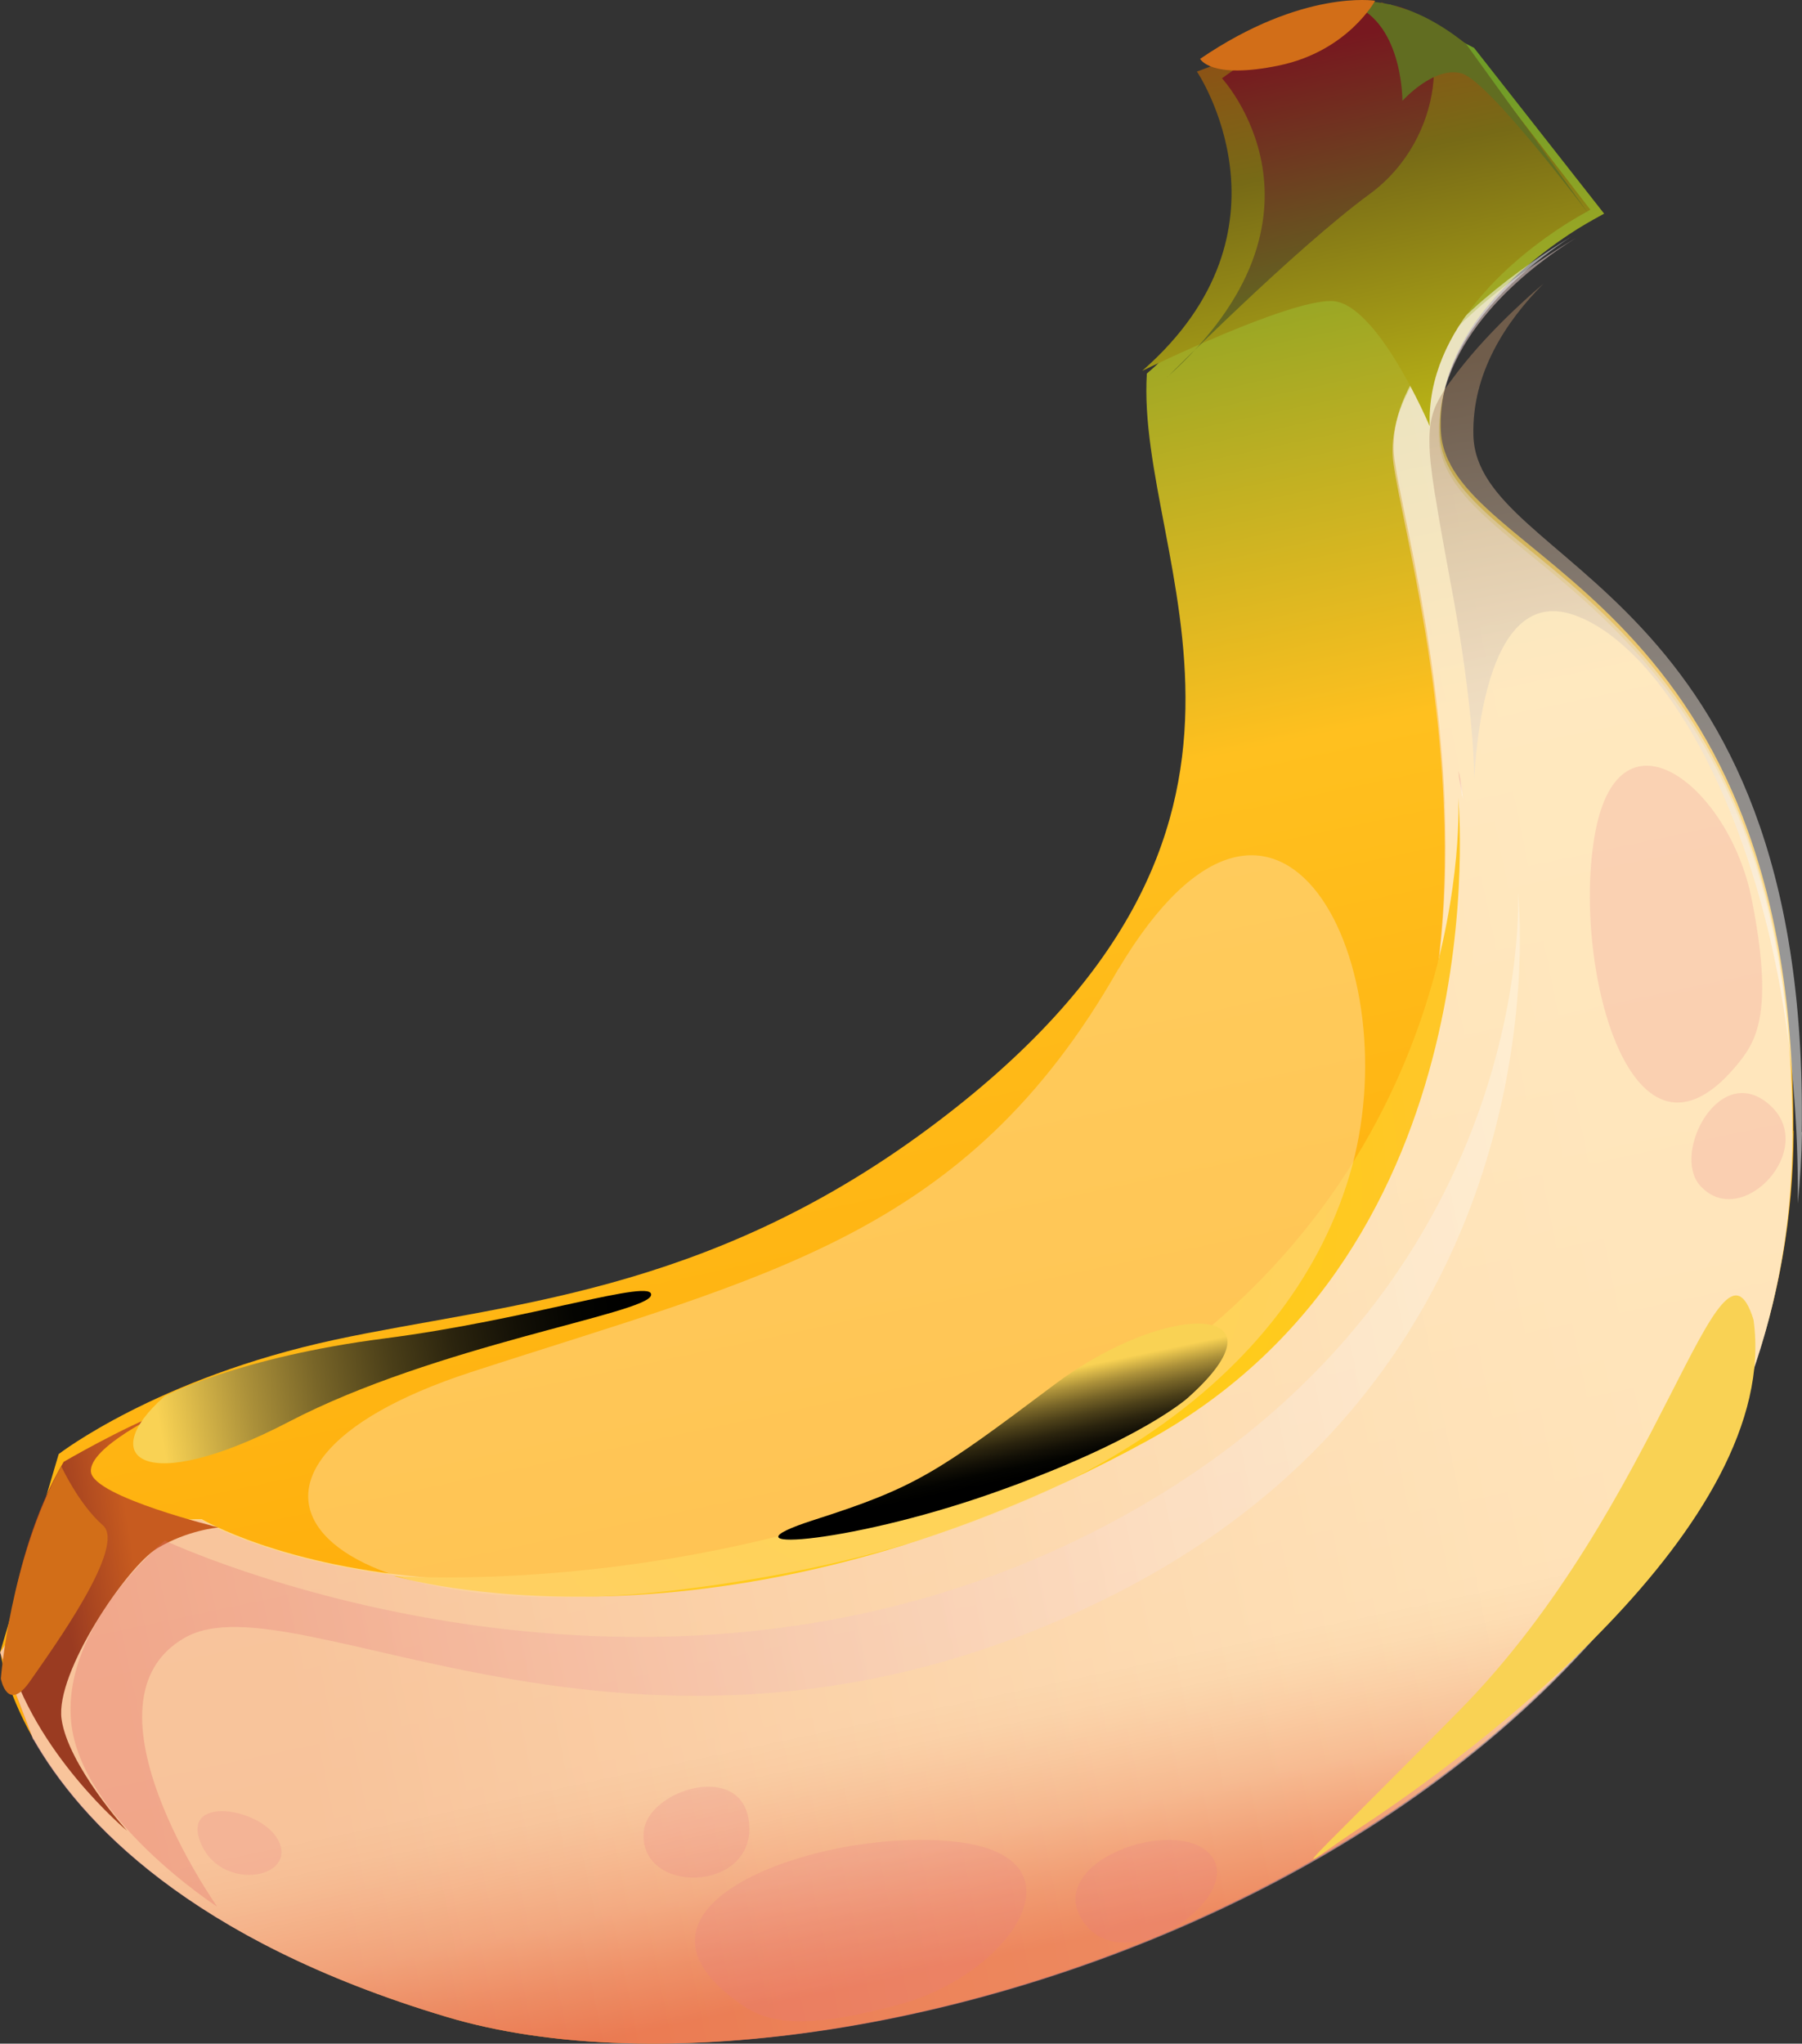 <?xml version="1.0" encoding="UTF-8" standalone="no"?>
<svg
   viewBox="0 0 69.406 78.694"
   version="1.1"
   id="svg202"
   sodipodi:docname="banana.svg"
   width="69.406"
   height="78.694"
   inkscape:version="1.2.2 (1:1.2.2+202305151914+b0a8486541)"
   xmlns:inkscape="http://www.inkscape.org/namespaces/inkscape"
   xmlns:sodipodi="http://sodipodi.sourceforge.net/DTD/sodipodi-0.dtd"
   xmlns="http://www.w3.org/2000/svg"
   xmlns:svg="http://www.w3.org/2000/svg">
  <rect x="0" y="0" width="69.406" height="78.694" fill="#333333" stroke="none"/>
  <sodipodi:namedview
     id="namedview204"
     pagecolor="#ffffff"
     bordercolor="#000000"
     borderopacity="0.25"
     inkscape:showpageshadow="2"
     inkscape:pageopacity="0.0"
     inkscape:pagecheckerboard="0"
     inkscape:deskcolor="#d1d1d1"
     showgrid="false"
     inkscape:zoom="10.587629"
     inkscape:cx="38.488315"
     inkscape:cy="39.716164"
     inkscape:window-width="2560"
     inkscape:window-height="1380"
     inkscape:window-x="0"
     inkscape:window-y="28"
     inkscape:window-maximized="1"
     inkscape:current-layer="svg202" />
  <defs
     id="defs158">
    <linearGradient
       id="ab"
       x1="5.696"
       x2="61.851"
       y1="43.089"
       y2="22.612"
       gradientTransform="scale(1.155,0.866)"
       gradientUnits="userSpaceOnUse">
      <stop
         stop-color="#FFA400"
         offset=".03"
         id="stop2" />
      <stop
         stop-color="#FFC01F"
         offset=".65"
         id="stop4" />
      <stop
         stop-color="#709C27"
         offset="1"
         id="stop6" />
    </linearGradient>
    <linearGradient
       id="aa"
       x1="16.984"
       x2="45.205"
       y1="8.165"
       y2="56.659"
       gradientTransform="scale(1.106,0.905)"
       gradientUnits="userSpaceOnUse">
      <stop
         stop-color="#E26364"
         offset="0"
         id="stop9" />
      <stop
         stop-color="#E57071"
         offset=".08"
         id="stop11" />
      <stop
         stop-color="#F0A19F"
         offset=".38"
         id="stop13" />
      <stop
         stop-color="#F8C5C1"
         offset=".65"
         id="stop15" />
      <stop
         stop-color="#FDDBD6"
         offset=".86"
         id="stop17" />
      <stop
         stop-color="#FFE3DE"
         offset="1"
         id="stop19" />
    </linearGradient>
    <linearGradient
       id="z"
       x1="5.933"
       x2="56.331"
       y1="42.474"
       y2="22.375"
       gradientTransform="scale(1.106,0.905)"
       gradientUnits="userSpaceOnUse">
      <stop
         stop-color="#E26364"
         offset="0"
         id="stop22" />
      <stop
         stop-color="#E98C8D"
         offset=".04"
         id="stop24" />
      <stop
         stop-color="#F2BDBE"
         offset=".08"
         id="stop26" />
      <stop
         stop-color="#F9E1E1"
         offset=".12"
         id="stop28" />
      <stop
         stop-color="#FDF7F7"
         offset=".15"
         id="stop30" />
      <stop
         stop-color="#FFF"
         offset=".17"
         id="stop32" />
    </linearGradient>
    <linearGradient
       id="y"
       x1="6.518"
       x2="8.893"
       y1="4.311"
       y2="6.743"
       gradientTransform="scale(1.512,0.661)"
       gradientUnits="userSpaceOnUse">
      <stop
         stop-color="#9A3B21"
         offset="0"
         id="stop35" />
      <stop
         stop-color="#C75B1F"
         offset="1"
         id="stop37" />
    </linearGradient>
    <linearGradient
       id="w"
       x1="68.035"
       x2="82.792"
       y1="40.825"
       y2="33.787"
       gradientTransform="scale(1,1)"
       gradientUnits="userSpaceOnUse">
      <stop
         stop-color="#B8B116"
         offset=".03"
         id="stop40" />
      <stop
         stop-color="#776A16"
         offset=".65"
         id="stop42" />
      <stop
         stop-color="#904D15"
         offset="1"
         id="stop44" />
    </linearGradient>
    <linearGradient
       id="v"
       x1="50.032"
       x2="57.923"
       y1="50.341"
       y2="48.462"
       gradientTransform="scale(1.414,0.707)"
       gradientUnits="userSpaceOnUse">
      <stop
         stop-color="#616D21"
         offset="0"
         id="stop47" />
      <stop
         stop-color="#77181F"
         offset="1"
         id="stop49" />
    </linearGradient>
    <linearGradient
       id="u"
       x1="-294.187"
       x2="-294.187"
       y1="-296.967"
       y2="-304.271"
       gradientTransform="scale(0.739,1.354)"
       gradientUnits="userSpaceOnUse">
      <stop
         stop-color="#616D21"
         offset="0"
         id="stop52" />
      <stop
         stop-color="#77181F"
         offset="1"
         id="stop54" />
    </linearGradient>
    <linearGradient
       id="t"
       x1="12.523"
       x2="38.648"
       y1="2.907"
       y2="54.54"
       gradientTransform="scale(1.021,0.98)"
       gradientUnits="userSpaceOnUse">
      <stop
         stop-color="#E26364"
         offset="0"
         id="stop57" />
      <stop
         stop-color="#E98C8D"
         offset=".2"
         id="stop59" />
      <stop
         stop-color="#F2BDBE"
         offset=".46"
         id="stop61" />
      <stop
         stop-color="#F9E1E1"
         offset=".69"
         id="stop63" />
      <stop
         stop-color="#FDF7F7"
         offset=".88"
         id="stop65" />
      <stop
         stop-color="#FFF"
         offset="1"
         id="stop67" />
    </linearGradient>
    <linearGradient
       id="s"
       x1="35.683"
       x2="36.267"
       y1="72.035"
       y2="71.517"
       gradientTransform="scale(1.543,0.648)"
       gradientUnits="userSpaceOnUse">
      <stop
         stop-color="#FFF"
         offset="0"
         id="stop70" />
      <stop
         stop-color="#FDF7F7"
         offset=".12"
         id="stop72" />
      <stop
         stop-color="#F9E1E1"
         offset=".31"
         id="stop74" />
      <stop
         stop-color="#F2BDBE"
         offset=".54"
         id="stop76" />
      <stop
         stop-color="#E98C8D"
         offset=".8"
         id="stop78" />
      <stop
         stop-color="#E26364"
         offset=".99"
         id="stop80" />
    </linearGradient>
    <linearGradient
       id="r"
       x1="33.451"
       x2="60.465"
       y1="68.587"
       y2="60.406"
       gradientTransform="scale(1.234,0.81)"
       gradientUnits="userSpaceOnUse">
      <stop
         stop-color="#FFF"
         offset=".19"
         id="stop83" />
      <stop
         stop-color="#FAF8F7"
         offset=".29"
         id="stop85" />
      <stop
         stop-color="#EFE8E1"
         offset=".44"
         id="stop87" />
      <stop
         stop-color="#DCCCBD"
         offset=".63"
         id="stop89" />
      <stop
         stop-color="#C3A78C"
         offset=".84"
         id="stop91" />
      <stop
         stop-color="#AE8864"
         offset=".99"
         id="stop93" />
    </linearGradient>
    <linearGradient
       id="q"
       x1="28.557"
       x2="31.926"
       y1="32.665"
       y2="30.627"
       gradientTransform="scale(0.894,1.118)"
       gradientUnits="userSpaceOnUse">
      <stop
         offset="0"
         id="stop96" />
      <stop
         stop-color="#040401"
         offset=".11"
         id="stop98" />
      <stop
         stop-color="#131006"
         offset=".23"
         id="stop100" />
      <stop
         stop-color="#2B240E"
         offset=".37"
         id="stop102" />
      <stop
         stop-color="#4C4019"
         offset=".51"
         id="stop104" />
      <stop
         stop-color="#786528"
         offset=".66"
         id="stop106" />
      <stop
         stop-color="#AC913A"
         offset=".81"
         id="stop108" />
      <stop
         stop-color="#E9C54E"
         offset=".96"
         id="stop110" />
      <stop
         stop-color="#F9D254"
         offset="1"
         id="stop112" />
    </linearGradient>
    <linearGradient
       id="p"
       x1="27.954"
       x2="32.053"
       y1="2.146"
       y2="16.933"
       gradientTransform="scale(0.782,1.279)"
       gradientUnits="userSpaceOnUse">
      <stop
         stop-color="#F9D254"
         offset="0"
         id="stop115" />
      <stop
         stop-color="#E9C54E"
         offset=".04"
         id="stop117" />
      <stop
         stop-color="#AC913A"
         offset=".19"
         id="stop119" />
      <stop
         stop-color="#786528"
         offset=".34"
         id="stop121" />
      <stop
         stop-color="#4C4019"
         offset=".49"
         id="stop123" />
      <stop
         stop-color="#2B240E"
         offset=".63"
         id="stop125" />
      <stop
         stop-color="#131006"
         offset=".77"
         id="stop127" />
      <stop
         stop-color="#040401"
         offset=".89"
         id="stop129" />
      <stop
         offset="1"
         id="stop131" />
    </linearGradient>
    <linearGradient
       id="o"
       x1="-165.412"
       x2="-151.147"
       y1="-521.401"
       y2="-521.401"
       gradientTransform="scale(1.443,0.693)"
       gradientUnits="userSpaceOnUse">
      <stop
         offset="0"
         id="stop134" />
      <stop
         stop-color="#040401"
         offset=".11"
         id="stop136" />
      <stop
         stop-color="#131006"
         offset=".23"
         id="stop138" />
      <stop
         stop-color="#2B240E"
         offset=".37"
         id="stop140" />
      <stop
         stop-color="#4C4019"
         offset=".51"
         id="stop142" />
      <stop
         stop-color="#786528"
         offset=".66"
         id="stop144" />
      <stop
         stop-color="#AC913A"
         offset=".81"
         id="stop146" />
      <stop
         stop-color="#E9C54E"
         offset=".96"
         id="stop148" />
      <stop
         stop-color="#F9D254"
         offset="1"
         id="stop150" />
    </linearGradient>
    <radialGradient
       id="x"
       cx="31.852"
       cy="33.159"
       r="19.666"
       gradientTransform="scale(1.071,0.934)"
       fx="31.852"
       fy="33.159"
       gradientUnits="userSpaceOnUse">
      <stop
         stop-color="#FFD400"
         offset=".03"
         id="stop153" />
      <stop
         stop-color="#FFC727"
         offset="1"
         id="stop155" />
    </radialGradient>
  </defs>
  <g
     transform="rotate(-76,45.462,37.877)"
     fill-rule="evenodd"
     id="g200">
    <path
       d="M 45.68,62.166 C 19.8,68.531 -0.77,36.89 0.023,20.068 0.505,9.762 3.95,4.554 6.556,2.066 V 2.054 c 1.648,-1.568 2.951,-2.054 2.951,-2.054 l 7.928,0.341 c 0,0 3.749,2.951 6.849,9.264 2.899,5.914 5.109,13.379 13.422,20.213 15.018,12.355 23.107,2.436 30.243,1.123 l 0.011,0.012 c 6.797,4.826 11.723,-0.758 11.723,-0.758 l 4.317,6.406 -0.838,3.536 -4.983,6.406 c 0,0 -0.011,-0.017 -0.04,-0.046 -0.098,-0.104 -0.362,-0.399 -0.769,-0.799 -1.55,-1.487 -5.104,-4.328 -8.806,-3.24 -4.931,1.447 -2.417,14.652 -22.889,19.698 l 0.006,0.012 z"
       fill="url(#ab)"
       id="path160"
       style="fill:url(#ab)" />
    <path
       d="M 45.455,62.166 C 19.702,68.532 -0.766,36.887 0.022,20.064 0.502,9.757 3.929,4.548 6.523,2.06 V 2.048 l 2.936,-2.049 c 0,0 5.878,2.008 6.838,6.296 0,0 -4.199,13.843 12.568,33.751 12.888,15.301 33.533,2.76 38.006,0.955 3.525,-1.418 8.266,2.824 10.129,4.705 -1.542,-1.487 -5.079,-4.329 -8.763,-3.241 -4.907,1.447 -2.405,14.653 -22.776,19.7 h -0.006 z"
       fill="url(#aa)"
       opacity="0.5"
       style="mix-blend-mode:multiply;fill:url(#aa)"
       id="path162" />
    <path
       d="m 45.566,62.165 c -0.905,0.22 -1.804,0.399 -2.692,0.532 -24.539,3.634 -43.614,-26.401 -42.853,-42.634 0.481,-10.307 3.917,-15.515 6.517,-18.004 V 2.048 l 2.943,-2.049 c 0,0 5.893,2.008 6.855,6.296 0,0 -4.215,13.843 12.599,33.751 7.502,8.883 17.627,8.38 25.673,6.042 h 0.006 0.011 c 0.023,-0.006 0.074,-0.017 0.143,-0.041 2.978,-0.88 5.658,-1.997 7.817,-2.975 l 0.08,-0.041 c 1.191,-0.538 2.216,-1.042 3.035,-1.429 0.086,-0.041 0.166,-0.081 0.246,-0.116 0.424,-0.203 0.796,-0.365 1.088,-0.486 0.241,-0.093 0.481,-0.168 0.739,-0.208 0.618,-0.122 1.271,-0.093 1.93,0.046 h 0.011 c 2.835,0.602 5.795,3.2 7.284,4.676 -0.573,-0.532 -1.369,-1.192 -2.302,-1.782 l -0.011,-0.006 c -1.741,-1.1 -3.986,-1.944 -6.288,-1.267 -4.919,1.447 -2.411,14.653 -22.832,19.699 v 0.006 z"
       fill="url(#z)"
       opacity="0.5"
       style="mix-blend-mode:multiply;fill:url(#z)"
       id="path164" />
    <path
       d="m 20,3.874 c 0,0 -2.035,-2.497 -2.934,-2.16 C 16.161,2.05 16.183,7 16.183,7 c 0,0 -0.386,-1.139 -1.357,-2.104 -0.971,-0.965 -5.598,-2.652 -7.264,-1.98 -1.666,0.672 -3.563,3.487 -3.563,3.487 0,0 2.013,-4.196 5.576,-6.164 0,0 3.927,-0.728 7.617,0.361 0,0 1.875,1.924 2.802,3.287 l 0.005,-0.012 z"
       fill="url(#y)"
       id="path166"
       style="fill:url(#y)" />
    <path
       d="m 17,0.554 c 0,0 -1.255,1.008 -1.815,2.103 C 14.626,3.747 10.148,1.941 8.696,1.391 7.25,0.846 8.505,0.271 8.505,0.271 c 0,0 4.533,-0.769 8.495,0.282 z"
       fill="#d26e18"
       id="path168" />
    <path
       d="m 16.006,14 c 0,0 2.539,15.286 14.17,25.956 C 41.813,50.626 55,46.531 55,46.531 c 0,0 -16.385,5.796 -26.935,-5.641 -12.719,-13.786 -12.059,-26.89 -12.059,-26.89 z"
       fill="url(#x)"
       id="path170"
       style="fill:url(#x)" />
    <path
       d="m 78.205,46 c 0,0 -0.011,-0.017 -0.04,-0.045 -0.097,-0.102 -0.361,-0.391 -0.767,-0.781 -1.546,-1.455 -5.091,-4.235 -8.784,-3.171 0,0 4.163,-3.125 3.762,-4.835 -0.384,-1.659 -4.169,-6.177 -4.375,-6.426 6.78,4.722 11.694,-0.742 11.694,-0.742 l 4.306,6.268 -0.836,3.459 -4.971,6.268 0.011,0.006 z"
       fill="url(#w)"
       id="path172"
       style="fill:url(#w)" />
    <path
       d="m 68,31.739 c 0,0 5.91,3.52 8.733,5.861 2.823,2.347 6.927,1.405 7.241,-0.355 C 84.391,34.859 79.676,31 79.676,31 c 0,0 -3.915,5.974 -11.67,0.739 h -0.006 z"
       fill="url(#v)"
       id="path174"
       style="fill:url(#v)" />
    <path
       d="m 78,46 c 0,0 4.027,-4.954 4.09,-6.069 0.057,-1.115 -1.575,-1.979 -1.575,-1.979 0,0 3.063,-0.738 3.143,-2.952 0,0 1.004,1.733 -0.434,4.816 L 78,46 Z"
       fill="url(#u)"
       id="path176"
       style="fill:url(#u)" />
    <path
       d="m 15.191,5.115 c 0,0 -3.867,19.504 8.763,34.365 12.63,14.861 28.046,10.171 28.046,10.171 0,0 -17.208,6.417 -30.127,-8.736 C 8.954,25.756 15.185,10.373 11.752,6.768 8.319,3.163 2.001,10.481 2.001,10.481 c 0,0 2.041,-5.97 5.578,-7.192 3.538,-1.223 7.613,1.825 7.613,1.825 z"
       fill="url(#t)"
       opacity="0.3"
       style="mix-blend-mode:multiply;fill:url(#t)"
       id="path178" />
    <path
       d="m 45.423,35.426 c 11.623,3.506 2.761,10.972 -5.6,10.557 -8.361,-0.415 -16.366,-7.376 -21.623,-21.051 -5.262,-13.676 -0.237,-20.129 6.141,-9.942 6.378,10.193 9.713,17.238 21.082,20.431 v 0.006 z"
       fill="#ffdb9c"
       opacity="0.5"
       style="mix-blend-mode:soft-light"
       id="path180" />
    <path
       d="m 55.152,46.63 c 0.174,-0.07 0.462,-0.2 0.848,-0.34 -0.63,0.32 -0.946,0.4 -0.995,0.42 h -0.005 L 55.022,46.7 c 0.022,-0.01 0.071,-0.03 0.136,-0.07 z"
       fill="url(#s)"
       opacity="0.5"
       style="mix-blend-mode:multiply;fill:url(#s)"
       id="path182" />
    <path
       d="m 45.707,62.493 c -0.91,0.209 -1.815,0.38 -2.708,0.507 12.282,-2.932 19.586,-9.755 19.909,-13.883 0.253,-3.208 -4.787,-2.596 -7.045,-2.166 1.181,-0.314 3.41,-1.031 6.959,-2.645 l 0.081,-0.039 c 1.262,-0.573 2.247,-1.02 3.053,-1.361 0.086,-0.039 0.167,-0.077 0.248,-0.11 0.772,-0.325 1.354,-0.54 1.838,-0.661 0.789,-0.204 1.319,-0.165 1.941,0.044 h 0.012 c 0.271,0.088 0.553,0.209 0.887,0.353 2.062,0.893 3.969,2.293 4.119,2.397 -1.751,-1.047 -4.009,-1.852 -6.325,-1.207 -4.948,1.378 -2.425,13.954 -22.967,18.76 v 0.011 z"
       fill="url(#r)"
       opacity="0.5"
       style="mix-blend-mode:multiply;fill:url(#r)"
       id="path184" />
    <path
       d="m 30.086,42.034 c 4.409,2.997 3.552,-1.614 -0.812,-5.156 -4.359,-3.542 -5.099,-4.2 -7.256,-7.686 -2.157,-3.486 -0.706,1.299 2.65,6.399 3.356,5.1 5.418,6.444 5.418,6.444 z"
       fill="url(#q)"
       style="mix-blend-mode:screen;fill:url(#q)"
       id="path186" />
    <path
       d="m 20.585,3.763 c -2.929,-2.031 -4.008,0.123 0.209,4.887 4.217,4.764 7.36,12.349 8.087,12.349 0.727,0 -2.026,-4.278 -4.09,-9.558 -2.059,-5.279 -4.206,-7.679 -4.206,-7.679 z"
       fill="url(#p)"
       style="mix-blend-mode:screen;fill:url(#p)"
       id="path188" />
    <path
       d="m 38.25,62.427 c 3.822,-2.332 -7.729,-1.664 -17.358,-7.359 -8.645,-5.109 -7.615,-4.752 -5.155,-2.49 3.547,3.257 15.098,12.848 22.512,9.849 z"
       fill="url(#o)"
       style="mix-blend-mode:screen;fill:url(#o)"
       id="path190" />
    <g
       transform="translate(3,9)"
       fill="#e87986"
       fill-rule="nonzero"
       opacity="0.2"
       style="mix-blend-mode:multiply"
       id="g196">
      <path
         d="m 0.271,21.873 c 2.409,-6.167 7.429,1.64 8.05,6.691 0.615,5.051 -4.439,3.183 -6.584,-0.621 -2.145,-3.804 -1.852,-5.08 -1.466,-6.071 z m 44.479,28.627 c -6.061,-2.773 2.128,-7.238 7.257,-7.528 5.129,-0.29 2.921,4.59 -1.047,6.463 -3.968,1.873 -5.239,1.509 -6.21,1.065 z"
         id="path192" />
      <path
         d="M 5.763,16.725 C 3.382,17.129 4.503,21.36 6.976,20.614 9.448,19.868 7.401,16.446 5.763,16.725 Z m 34.007,33.444 c -1.369,1.97 2.473,4.129 3.657,1.856 1.185,-2.278 -2.714,-3.212 -3.657,-1.856 z M 6.505,33.991 c 1.857,-2.113 4.899,2.489 3.674,4.151 C 8.954,39.811 4.647,36.104 6.505,33.991 Z M 1.439,0.137 C 2.934,-0.706 3.1,2.586 1.858,3.286 0.616,3.987 -0.425,1.19 1.439,0.137 Z"
         id="path194" />
    </g>
    <path
       d="m 80.202,30 c 0,0 -0.69,0.569 0.483,3.009 1.177,2.44 3.316,2.991 3.316,2.991 0,0 -0.236,-2.821 -3.803,-6 h 0.005 z"
       fill="#d26e18"
       id="path198" />
  </g>
</svg>
